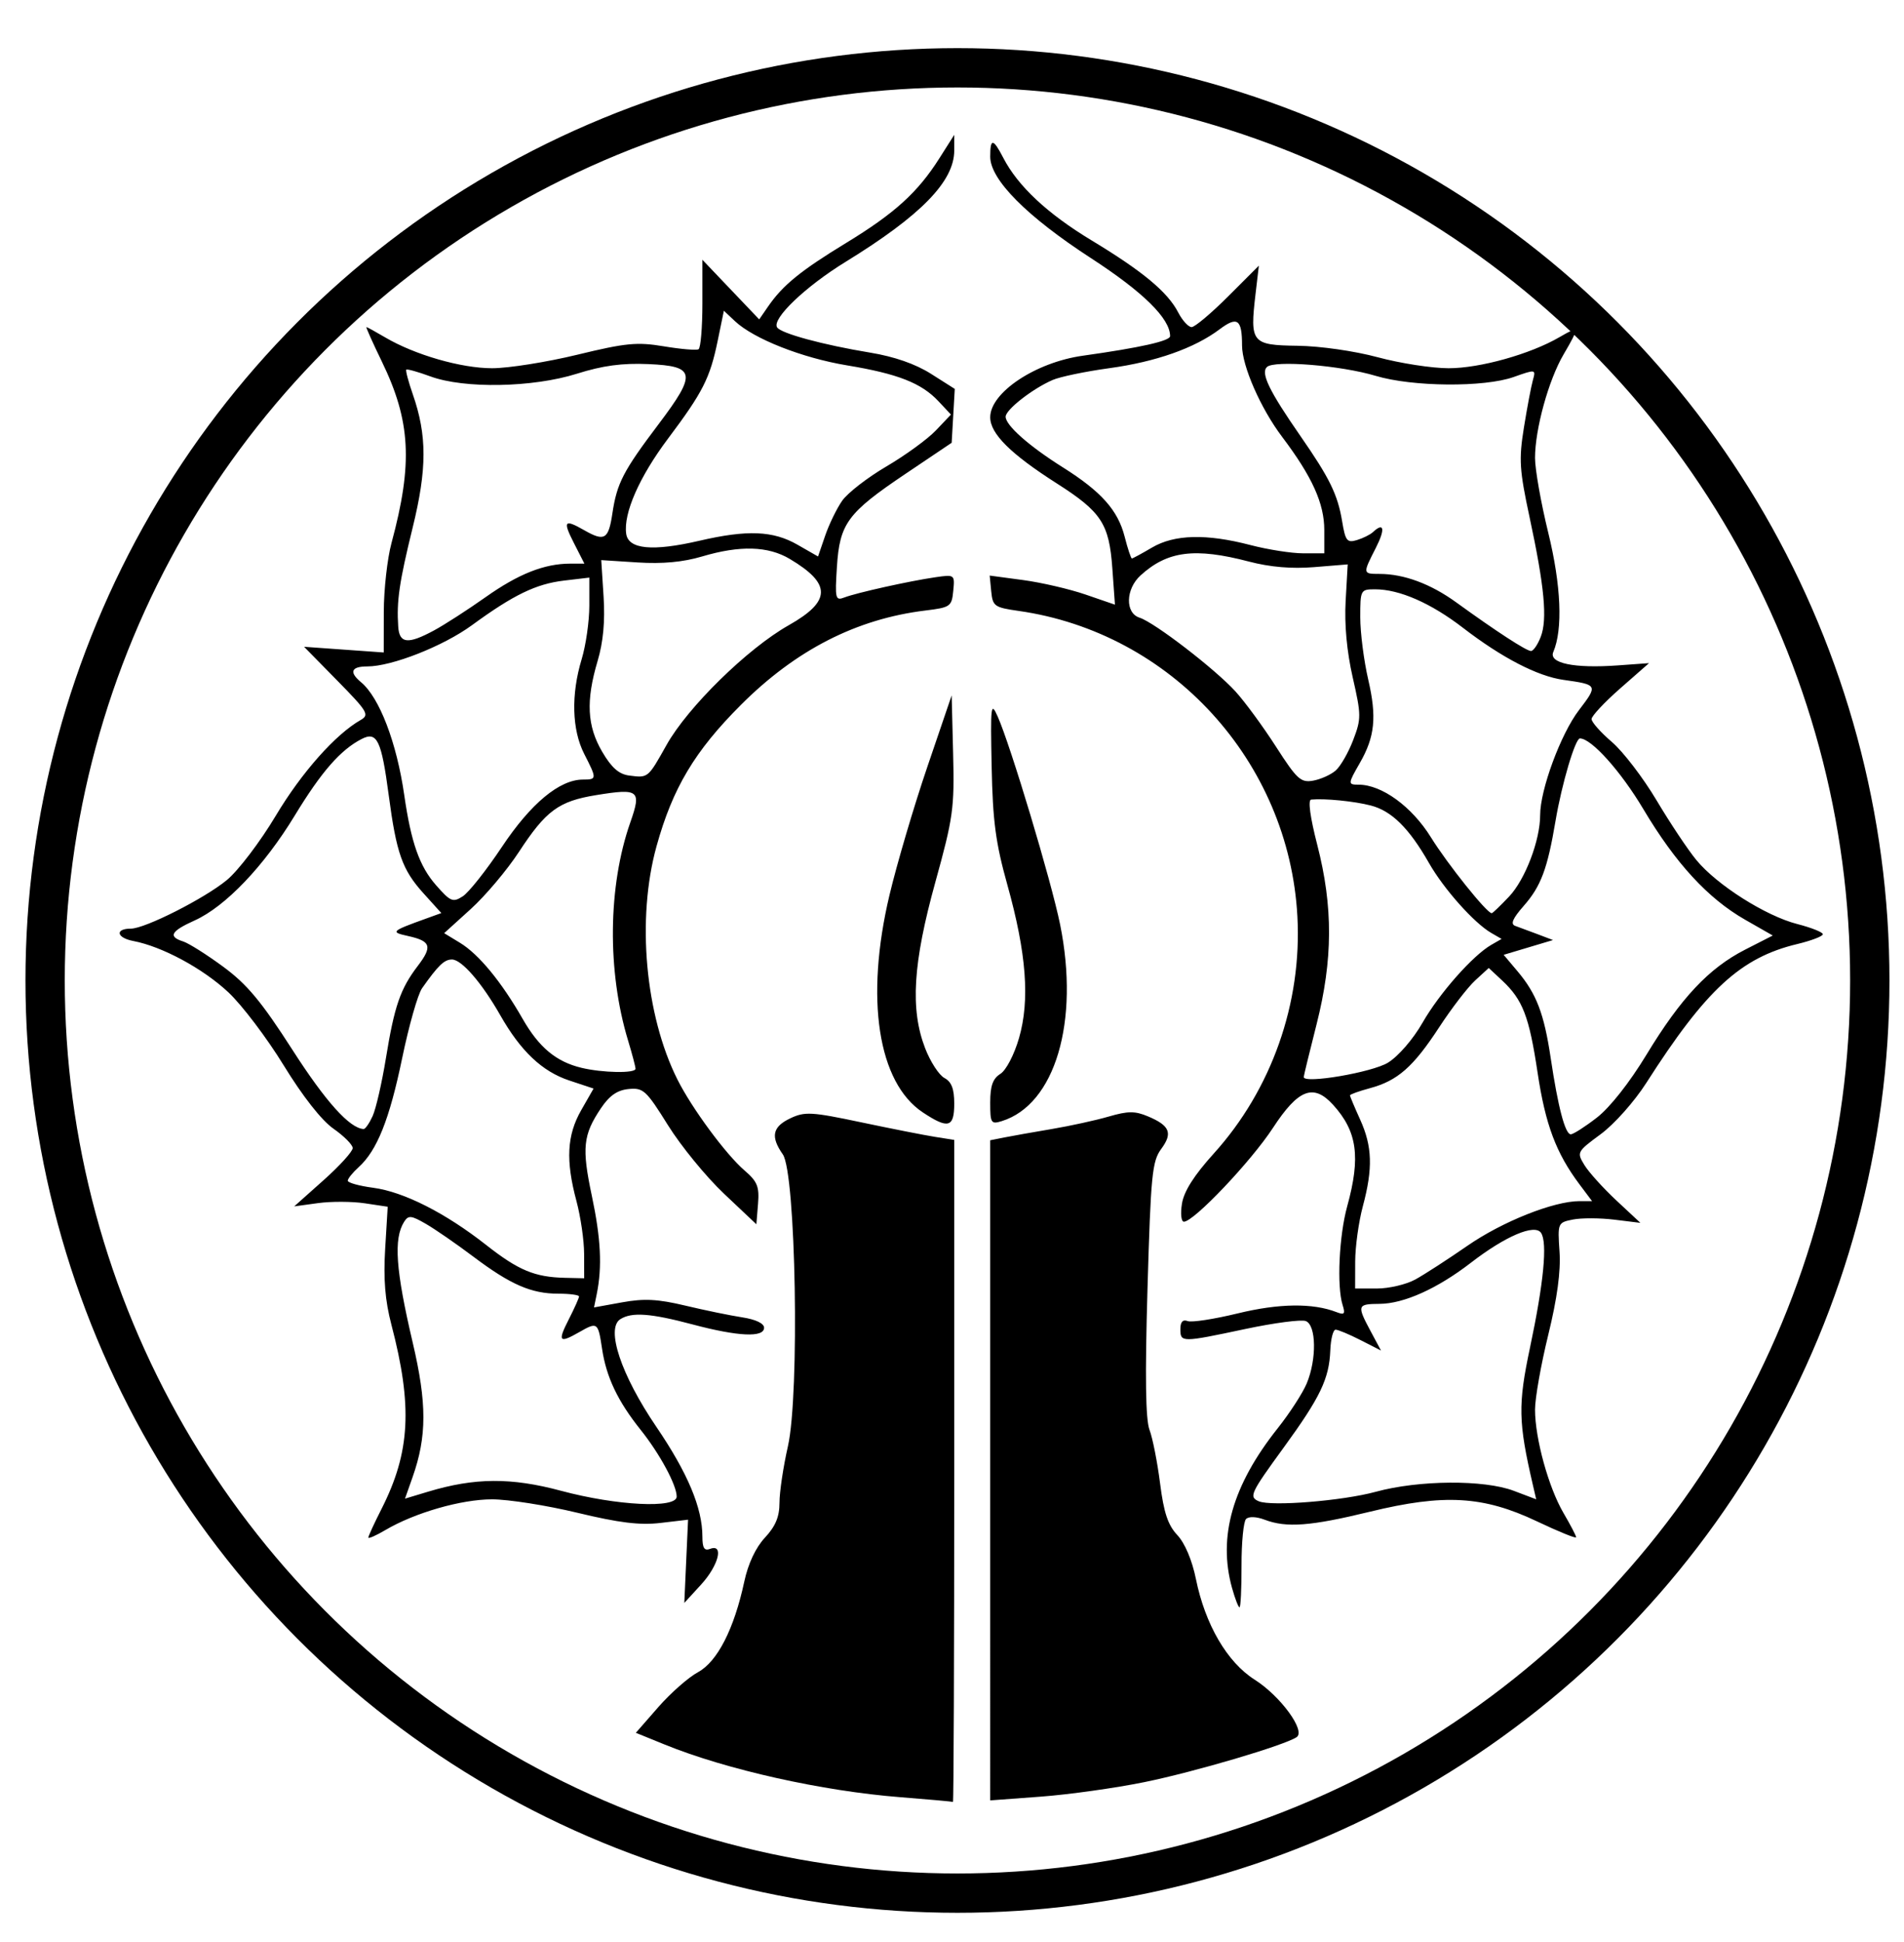 <?xml version="1.0" encoding="UTF-8" standalone="no"?>
<!-- Created with Inkscape (http://www.inkscape.org/) -->

<svg
   version="1.1"
   id="svg1"
   width="872"
   height="889"
   viewBox="0 0 872 889"
   sodipodi:docname="chosen.svg"
   inkscape:version="1.4.2 (f4327f4, 2025-05-13)"
   xml:space="preserve"
   xmlns:inkscape="http://www.inkscape.org/namespaces/inkscape"
   xmlns:sodipodi="http://sodipodi.sourceforge.net/DTD/sodipodi-0.dtd"
   xmlns="http://www.w3.org/2000/svg"
   xmlns:svg="http://www.w3.org/2000/svg"><defs
     id="defs1" /><sodipodi:namedview
     id="namedview1"
     pagecolor="#ffffff"
     bordercolor="#000000"
     borderopacity="0.25"
     inkscape:showpageshadow="2"
     inkscape:pageopacity="0.0"
     inkscape:pagecheckerboard="true"
     inkscape:deskcolor="#d1d1d1"
     inkscape:zoom="0.92822679"
     inkscape:cx="-63.562053"
     inkscape:cy="244.01364"
     inkscape:window-width="3440"
     inkscape:window-height="1369"
     inkscape:window-x="-8"
     inkscape:window-y="-8"
     inkscape:window-maximized="1"
     inkscape:current-layer="g1" /><g
     inkscape:groupmode="layer"
     inkscape:label="Image"
     id="g1"><circle
       style="fill:none;stroke:#000000;stroke-width:18;stroke-dasharray:none;stroke-opacity:1"
       id="path2"
       cx="438.499"
       cy="448.88"
       r="417.838" /><path
       style="fill:#000000;stroke-width:2.354"
       d="m 412.308,822.796 c -35.761,-2.805 -79.636,-12.608 -107.903,-24.108 l -13.2,-5.371 10.264,-11.734 c 5.645,-6.454 13.827,-13.658 18.182,-16.01 8.894,-4.803 16.567,-19.803 21.217,-41.477 1.764,-8.223 5.212,-15.563 9.451,-20.12 4.87,-5.235 6.673,-9.562 6.673,-16.012 0,-4.861 1.732,-16.454 3.849,-25.763 5.425,-23.854 3.665,-125.142 -2.324,-133.692 -5.706,-8.147 -4.773,-12.63 3.441,-16.52 6.632,-3.141 9.676,-2.97 32.366,1.816 13.775,2.906 29.017,5.91 33.872,6.677 l 8.827,1.394 v 151.717 c 0,83.444 -0.265,151.566 -0.588,151.382 -0.324,-0.184 -11.181,-1.166 -24.127,-2.181 z M 453.5,673.151 V 522.038 l 6.473,-1.287 c 3.56,-0.708 13.358,-2.448 21.773,-3.866 8.415,-1.419 20.13,-3.985 26.033,-5.702 8.803,-2.561 12.033,-2.576 17.96,-0.084 10.04,4.221 11.441,7.655 6.084,14.908 -4.166,5.641 -4.779,11.872 -6.289,64.019 -1.166,40.237 -0.885,59.843 0.924,64.601 1.428,3.757 3.604,14.776 4.836,24.487 1.701,13.416 3.596,19.1 7.892,23.669 3.473,3.694 6.761,11.458 8.526,20.132 4.239,20.836 14.302,38.084 26.868,46.053 11.857,7.52 23.526,23.476 19.261,26.337 -5.613,3.765 -46.706,15.9 -69.729,20.592 -13.284,2.707 -34.606,5.697 -47.382,6.644 l -23.229,1.722 z m 110.755,53.888 c -6.532,-23.52 0.198,-47.063 20.911,-73.145 5.474,-6.893 11.454,-16.128 13.29,-20.521 4.627,-11.074 4.392,-26.713 -0.43,-28.563 -2.072,-0.795 -14.518,0.838 -27.658,3.628 -29.259,6.213 -29.775,6.215 -29.775,0.067 0,-3.299 1.11,-4.533 3.317,-3.687 1.824,0.7 12.152,-0.882 22.95,-3.515 18.838,-4.594 34.354,-4.799 45.209,-0.596 3.661,1.417 4.13,0.877 2.82,-3.249 -2.7,-8.507 -1.619,-31.686 2.108,-45.194 6.231,-22.584 4.592,-34.319 -6.492,-46.489 -8.953,-9.83 -15.918,-7.148 -27.511,10.592 -10.041,15.366 -36.24,42.958 -40.787,42.958 -1.236,0 -1.629,-3.699 -0.881,-8.305 0.917,-5.651 5.568,-12.969 14.553,-22.898 26.475,-29.256 40.447,-68.855 38.306,-108.57 -3.825,-70.946 -57.703,-129.933 -127.765,-139.879 -10.964,-1.556 -11.788,-2.147 -12.45,-8.914 l -0.709,-7.248 15.285,2.048 c 8.407,1.126 21.313,4.122 28.682,6.657 l 13.397,4.609 -1.193,-16.674 c -1.459,-20.391 -5.014,-25.814 -25.469,-38.853 -21.11,-13.457 -30.46,-22.746 -30.46,-30.263 0,-11.326 20.782,-25.146 42.369,-28.177 26.384,-3.704 40.016,-6.761 40.016,-8.974 0,-8.044 -12.281,-20.144 -36.232,-35.696 -29.403,-19.092 -46.153,-35.948 -46.153,-46.444 0,-8.591 1.325,-8.486 5.957,0.472 6.727,13.008 20.196,25.594 40.546,37.885 23.373,14.118 34.759,23.59 39.593,32.939 1.909,3.692 4.673,6.712 6.141,6.712 1.469,0 8.999,-6.329 16.734,-14.064 l 14.064,-14.064 -1.522,12.953 c -2.631,22.389 -1.782,23.436 19.246,23.719 10.352,0.139 26.113,2.397 36.746,5.265 10.24,2.762 24.838,5.022 32.44,5.022 14.361,0 37.425,-6.462 50.746,-14.218 9.172,-5.34 9.311,-4.756 1.888,7.914 -6.876,11.735 -13.07,34.208 -13.066,47.402 0.002,5.23 2.729,20.631 6.06,34.225 5.888,24.027 6.741,44.218 2.306,54.584 -2.204,5.152 9.539,7.59 29.585,6.14 l 14.254,-1.031 -13.158,11.541 c -7.237,6.348 -13.158,12.676 -13.158,14.063 0,1.387 4.19,6.108 9.311,10.492 5.121,4.384 14.335,16.415 20.474,26.736 6.14,10.321 14.336,22.616 18.215,27.322 9.423,11.431 31.745,25.581 46.2,29.286 6.447,1.652 11.722,3.758 11.722,4.678 0,0.921 -5.295,2.944 -11.767,4.497 -25.859,6.204 -41.772,20.845 -69.076,63.555 -5.469,8.555 -14.677,18.906 -20.886,23.478 -10.874,8.008 -11.03,8.302 -7.476,14.123 1.996,3.27 8.582,10.565 14.636,16.212 l 11.007,10.267 -11.937,-1.465 c -6.565,-0.806 -15.1,-0.833 -18.966,-0.059 -6.949,1.39 -7.019,1.559 -6.13,14.737 0.607,8.996 -1.07,21.368 -5.158,38.047 -3.331,13.594 -6.058,28.995 -6.06,34.225 -0.005,13.195 6.19,35.668 13.066,47.402 3.169,5.409 5.762,10.388 5.762,11.065 0,0.677 -8.045,-2.59 -17.878,-7.26 -24.618,-11.691 -42.54,-12.729 -76.607,-4.436 -27.139,6.606 -38.187,7.445 -48.153,3.656 -3.799,-1.444 -7.285,-1.577 -8.537,-0.326 -1.164,1.164 -2.097,10.736 -2.074,21.272 0.024,10.536 -0.391,19.156 -0.921,19.156 -0.53,0 -2.066,-3.972 -3.415,-8.827 z m 65.784,-44.055 c 19.744,-5.4 49.611,-5.616 63.239,-0.456 l 10.277,3.891 -1.501,-6.465 c -6.722,-28.959 -6.887,-36.795 -1.325,-63.052 6.274,-29.619 8.04,-47.973 5.046,-52.454 -2.855,-4.272 -16.285,1.439 -32.13,13.664 -15.368,11.857 -30.711,18.759 -41.84,18.825 -10.226,0.06 -10.425,0.67 -4.078,12.513 l 4.749,8.861 -9.363,-4.777 c -5.15,-2.627 -10.291,-4.777 -11.425,-4.777 -1.134,0 -2.228,4.254 -2.432,9.454 -0.509,12.999 -4.562,21.454 -21.309,44.459 -15.31,21.031 -16.064,22.653 -11.458,24.643 5.684,2.457 38.412,-0.189 53.55,-4.33 z m 18.113,-97.181 c 4.136,-2.264 14.91,-9.232 23.943,-15.486 15.951,-11.044 39.466,-20.407 51.252,-20.407 h 5.795 l -5.736,-7.65 c -10.755,-14.344 -15.64,-27.362 -19.224,-51.228 -3.868,-25.752 -6.784,-33.317 -16.249,-42.16 l -6.108,-5.707 -6.218,5.707 c -3.42,3.139 -10.838,12.782 -16.484,21.43 -11.874,18.185 -19.04,24.485 -31.744,27.906 -5.009,1.349 -9.108,2.826 -9.108,3.282 0,0.456 2.095,5.447 4.656,11.09 5.574,12.284 5.885,22.336 1.229,39.684 -1.911,7.12 -3.487,18.507 -3.503,25.304 l -0.028,12.358 10.004,-0.005 c 5.502,-0.002 13.388,-1.856 17.524,-4.119 z m 83.2,-74.143 c 5.968,-4.621 14.967,-16.037 22.73,-28.835 15.743,-25.95 28.549,-39.58 45.153,-48.055 l 12.665,-6.465 -12.665,-7.235 c -17.016,-9.721 -31.843,-25.828 -46.618,-50.643 -10.347,-17.379 -23.796,-32.364 -29.045,-32.364 -2.137,0 -8.322,20.89 -11.15,37.662 -3.733,22.134 -6.676,30 -14.601,39.026 -5.079,5.785 -6.158,8.335 -3.87,9.144 1.745,0.617 6.351,2.328 10.235,3.802 l 7.062,2.68 -11.301,3.381 -11.301,3.381 6.361,7.544 c 8.667,10.279 12.147,19.378 15.183,39.708 3.372,22.578 6.625,34.921 9.203,34.921 1.144,0 6.526,-3.443 11.959,-7.65 z m -95.673,-25.153 c 4.76,-2.942 11.493,-10.724 15.817,-18.282 7.678,-13.42 23.027,-30.793 31.504,-35.66 l 4.708,-2.702 -4.708,-2.719 c -7.866,-4.543 -21.778,-20.144 -28.524,-31.987 -9.114,-15.999 -17.102,-23.898 -26.679,-26.38 -7.602,-1.97 -21.077,-3.306 -27.307,-2.707 -1.547,0.149 -0.486,7.986 2.82,20.835 7.257,28.205 7.156,52.474 -0.341,82.029 -3.237,12.759 -5.885,23.632 -5.885,24.163 0,3.219 31.398,-2.143 38.594,-6.59 z m 55.482,-76.063 c 7.361,-7.797 14.201,-25.74 14.201,-37.253 0,-11.631 9.421,-37.13 17.751,-48.042 8.797,-11.525 8.723,-11.669 -7.092,-13.892 -11.862,-1.668 -28.192,-10.125 -45.986,-23.818 -14.753,-11.352 -29.114,-17.639 -40.292,-17.639 -6.622,0 -6.766,0.271 -6.766,12.8 0,7.04 1.643,19.886 3.652,28.547 3.974,17.134 3.056,26.178 -3.88,38.23 -5.461,9.491 -5.481,9.869 -0.515,9.869 10.603,0 24.374,10.02 33.093,24.078 7.654,12.342 25.621,34.768 27.854,34.768 0.417,0 4.008,-3.443 7.98,-7.65 z M 611.712,352.768 c 2.219,-1.931 5.824,-8.197 8.011,-13.923 3.75,-9.819 3.738,-11.452 -0.205,-28.716 -2.695,-11.8 -3.845,-24.245 -3.236,-35.02 l 0.945,-16.715 -15.367,1.252 c -10.259,0.836 -20.174,-0.007 -29.83,-2.535 -24.808,-6.495 -37.351,-4.896 -49.68,6.334 -6.878,6.264 -7.128,17.228 -0.442,19.35 6.803,2.159 34.508,23.458 43.893,33.743 4.306,4.719 12.658,16.097 18.562,25.284 9.623,14.976 11.384,16.588 17.024,15.581 3.46,-0.618 8.107,-2.703 10.326,-4.635 z m 93.915,-61.193 c 3.112,-8.051 1.728,-22.939 -5.08,-54.637 -4.68,-21.792 -4.982,-26.532 -2.621,-41.193 1.468,-9.112 3.312,-18.861 4.098,-21.665 1.415,-5.047 1.328,-5.062 -8.797,-1.473 -13.536,4.798 -46.374,4.52 -63.188,-0.534 -15.945,-4.793 -46.591,-7.269 -49.835,-4.025 -2.865,2.865 1.113,11.029 15.409,31.626 13.369,19.261 17.028,26.75 19.069,39.028 1.487,8.946 2.253,9.918 6.751,8.562 2.791,-0.841 6.081,-2.47 7.311,-3.619 5.158,-4.819 5.78,-1.467 1.342,7.232 -6.027,11.815 -6.021,11.861 1.718,11.876 11.225,0.024 23.422,4.549 35.147,13.044 18.329,13.278 32.129,22.251 34.223,22.251 1.073,0 3.077,-2.913 4.453,-6.473 z M 527.578,250.699 c 10.254,-6.05 24.932,-6.424 45.131,-1.151 7.955,2.077 18.812,3.776 24.127,3.776 h 9.664 v -10.686 c 0,-12.144 -5.564,-24.43 -19.306,-42.631 -9.842,-13.036 -18.356,-32.445 -18.356,-41.846 0,-11.962 -2.136,-13.512 -10.234,-7.428 -11.583,8.702 -29.191,14.908 -50.631,17.844 -10.82,1.482 -22.471,3.908 -25.892,5.391 -9.232,4.003 -21.52,13.606 -21.52,16.818 0,3.962 10.679,13.413 26.18,23.167 17.587,11.067 25.235,19.634 28.319,31.721 1.404,5.502 2.896,10.004 3.315,10.004 0.42,0 4.561,-2.241 9.202,-4.979 z m -213.318,464.103 0.865,-19.052 -12.62,1.483 c -9.482,1.114 -18.956,-0.044 -38.102,-4.658 -14.015,-3.377 -31.587,-6.141 -39.048,-6.141 -14.112,0 -35.422,6.134 -48.864,14.065 -4.295,2.534 -7.809,4.078 -7.809,3.431 0,-0.647 2.732,-6.568 6.072,-13.159 13.155,-25.959 14.271,-46.979 4.481,-84.369 -2.869,-10.958 -3.675,-20.782 -2.839,-34.615 l 1.167,-19.315 -10.509,-1.576 c -5.78,-0.867 -15.416,-0.903 -21.413,-0.081 l -10.904,1.495 13.442,-11.98 c 7.393,-6.589 13.402,-13.22 13.352,-14.735 -0.049,-1.515 -4.021,-5.502 -8.827,-8.861 -5.432,-3.797 -14.049,-14.762 -22.78,-28.987 -7.723,-12.584 -19.123,-27.633 -25.334,-33.442 -11.681,-10.926 -30.297,-20.966 -43.577,-23.501 -7.681,-1.466 -8.465,-5.646 -1.059,-5.65 6.457,-0.002 33.693,-13.787 43.937,-22.236 5.219,-4.305 15.288,-17.543 22.42,-29.478 11.803,-19.75 27.325,-37.245 38.874,-43.813 4.114,-2.34 3.22,-3.842 -10.72,-18.032 l -15.208,-15.48 18.242,1.303 18.242,1.303 0.028,-18.579 c 0.017,-10.218 1.601,-24.405 3.525,-31.525 9.861,-36.509 8.823,-55.826 -4.472,-83.203 -4.182,-8.613 -7.336,-15.659 -7.008,-15.659 0.328,0 4.171,2.109 8.54,4.687 13.568,8.005 34.835,14.144 48.999,14.144 7.461,0 25.038,-2.786 39.059,-6.19 22.195,-5.389 27.319,-5.886 39.616,-3.838 7.768,1.294 14.918,1.898 15.889,1.343 0.971,-0.555 1.765,-9.999 1.765,-20.987 v -19.979 l 13.009,13.644 13.009,13.644 4.056,-5.88 c 6.746,-9.779 14.875,-16.402 35.705,-29.089 22.3,-13.583 32.835,-23.143 42.776,-38.818 l 6.784,-10.697 v 7.169 c 0,14.145 -15.264,29.776 -49.805,51.003 -18.363,11.285 -33.77,26.012 -31.335,29.952 1.718,2.78 20.992,8.011 42.718,11.593 11.015,1.816 20.681,5.188 27.78,9.69 l 10.887,6.904 -0.711,12.332 -0.711,12.332 -21.004,14.123 c -26.742,17.982 -30.285,22.782 -31.557,42.761 -0.925,14.532 -0.683,15.52 3.421,13.936 5.576,-2.152 29.832,-7.54 41.63,-9.248 8.896,-1.288 8.961,-1.239 8.239,6.227 -0.693,7.162 -1.308,7.596 -12.763,8.994 -31.582,3.855 -59.335,18.049 -84.507,43.221 -21.167,21.167 -31.244,38.05 -38.639,64.734 -9.181,33.131 -5.218,77.268 9.589,106.783 6.604,13.165 22.211,34.307 30.724,41.62 5.882,5.054 6.827,7.391 6.182,15.3 l -0.761,9.335 -14.85,-14.025 c -8.167,-7.714 -19.699,-21.805 -25.626,-31.314 -9.971,-15.998 -11.317,-17.236 -18.029,-16.575 -5.209,0.513 -8.786,2.996 -12.692,8.812 -8.196,12.204 -8.809,18.112 -4.159,40.064 4.141,19.545 4.789,32.542 2.245,45.021 l -1.242,6.091 12.872,-2.333 c 10.084,-1.828 16.352,-1.502 28.938,1.503 8.836,2.11 20.568,4.527 26.07,5.37 6.164,0.945 10.004,2.773 10.004,4.763 0,4.583 -11.886,4.027 -32.795,-1.533 -19.195,-5.104 -27.771,-5.726 -33.038,-2.395 -6.756,4.273 0.353,25.559 16.427,49.189 14.446,21.235 21.159,37.225 21.159,50.395 0,5.201 0.884,6.6 3.531,5.584 6.436,-2.47 3.885,7.595 -4.144,16.357 l -7.675,8.375 z m -4.346,-29.638 c 0,-5.235 -7.767,-19.615 -16.477,-30.506 -10.499,-13.129 -15.75,-24.145 -17.697,-37.129 -1.838,-12.253 -2.086,-12.433 -10.549,-7.595 -9.11,5.208 -9.885,4.264 -4.756,-5.791 2.616,-5.127 4.756,-9.893 4.756,-10.592 0,-0.699 -4.271,-1.271 -9.491,-1.271 -12.39,0 -21.896,-4.144 -38.943,-16.975 -7.669,-5.773 -17.431,-12.514 -21.693,-14.98 -6.749,-3.906 -8.036,-4.032 -9.968,-0.976 -4.909,7.764 -3.899,22.042 3.913,55.294 6.541,27.843 6.526,42.979 -0.062,61.65 l -3.465,9.82 10.653,-3.206 c 21.315,-6.415 37.973,-6.521 60.817,-0.389 25.466,6.836 52.962,8.21 52.962,2.647 z M 267.517,574.038 c -0.017,-6.149 -1.592,-17.007 -3.503,-24.127 -4.996,-18.615 -4.393,-30.171 2.177,-41.66 l 5.651,-9.883 -11.154,-3.705 c -12.4,-4.119 -22.205,-13.394 -31.58,-29.873 -8.439,-14.835 -17.698,-25.51 -22.125,-25.51 -3.52,0 -6.253,2.629 -13.702,13.178 -1.918,2.717 -6.013,17.115 -9.098,31.995 -5.827,28.101 -11.495,42.281 -19.957,49.935 -2.727,2.466 -4.958,5.243 -4.958,6.17 0,0.927 5.245,2.382 11.656,3.232 13.974,1.854 33.048,11.511 51.738,26.195 14.776,11.609 22.227,14.715 36.056,15.032 l 8.827,0.202 z m -96.846,-63.104 c 1.509,-3.312 4.242,-15.229 6.074,-26.481 3.892,-23.911 6.605,-31.764 14.591,-42.235 6.808,-8.925 6.017,-11.364 -4.438,-13.682 -8.247,-1.829 -7.899,-2.159 8.509,-8.084 l 6.716,-2.425 -8.197,-9.074 c -9.703,-10.74 -12.371,-18.274 -15.9,-44.898 -3.338,-25.18 -5.345,-29.351 -12.383,-25.734 -9.703,4.987 -18.451,14.993 -30.646,35.05 -14.097,23.186 -31.744,41.67 -45.859,48.035 -10.914,4.922 -12.267,7.389 -5.269,9.61 2.547,0.808 10.822,6.027 18.387,11.597 10.916,8.036 17.467,15.906 31.728,38.116 15.204,23.68 26.185,35.877 32.557,36.165 0.763,0.034 2.622,-2.648 4.132,-5.96 z m 120.387,-21.635 c -0.014,-0.971 -1.553,-6.798 -3.419,-12.948 -9.626,-31.724 -9.219,-70.648 1.045,-99.875 5.168,-14.717 3.987,-15.651 -15.74,-12.44 -17.077,2.779 -22.915,7.08 -35.292,26.002 -5.437,8.311 -15.365,20.079 -22.063,26.15 l -12.178,11.039 7.267,4.419 c 8.593,5.226 18.946,17.793 28.694,34.83 7.479,13.073 15.357,19.621 26.947,22.401 9.701,2.327 24.77,2.583 24.739,0.422 z M 229.883,387.708 c 13.238,-19.876 26.36,-30.778 37.073,-30.802 6.451,-0.014 6.463,-0.266 0.588,-11.781 -5.628,-11.033 -6.057,-27.161 -1.151,-43.332 1.928,-6.355 3.505,-17.36 3.505,-24.455 v -12.9 l -11.608,1.375 c -12.781,1.514 -23.168,6.545 -42.121,20.403 -13.139,9.607 -36.704,18.893 -47.943,18.893 -7.397,0 -8.441,2.607 -2.89,7.214 8.428,6.995 16.323,27.585 19.796,51.633 3.153,21.825 6.972,32.656 14.563,41.303 6.634,7.556 7.715,8.004 12.259,5.087 2.741,-1.76 10.809,-11.947 17.929,-22.637 z m 75.416,-46.703 c 9.727,-17.316 37.108,-44.133 55.877,-54.727 19.567,-11.045 19.704,-18.97 0.524,-30.386 -9.944,-5.919 -22.826,-6.278 -40.177,-1.122 -8.663,2.575 -18.165,3.455 -29.473,2.732 l -16.688,-1.068 1.068,16.688 c 0.724,11.307 -0.157,20.81 -2.732,29.473 -5.42,18.236 -4.84,29.749 2.093,41.58 4.283,7.308 7.659,10.281 12.358,10.883 8.743,1.12 8.528,1.297 17.15,-14.052 z M 198.789,288.621 c 4.803,-2.595 15.431,-9.452 23.616,-15.237 15.066,-10.647 26.848,-15.315 38.715,-15.339 l 6.521,-0.014 -4.803,-9.415 c -5.177,-10.148 -4.415,-11.1 4.708,-5.885 9.315,5.325 11.126,4.256 12.907,-7.619 2.091,-13.941 4.909,-19.384 21.217,-40.984 17.49,-23.164 16.919,-26.496 -4.7,-27.44 -11.979,-0.523 -20.921,0.68 -32.757,4.407 -20.182,6.356 -51.553,6.939 -67.061,1.246 -5.704,-2.094 -10.689,-3.49 -11.077,-3.102 -0.388,0.388 0.943,5.431 2.957,11.206 6.581,18.867 6.571,34.19 -0.04,61.108 -6.143,25.01 -7.395,33.588 -6.615,45.312 0.52,7.822 4.413,8.238 16.413,1.754 z m 186.933,-59.406 c 2.486,-3.551 11.603,-10.607 20.261,-15.682 8.657,-5.075 18.845,-12.49 22.639,-16.479 l 6.898,-7.252 -5.721,-6.106 c -7.8,-8.325 -18.635,-12.577 -41.818,-16.411 -20.576,-3.403 -42.75,-12.137 -51.367,-20.232 l -5.092,-4.784 -2.833,13.747 c -3.529,17.119 -6.79,23.543 -22.733,44.776 -13.155,17.52 -20.498,34.215 -19.17,43.584 1.009,7.115 12.085,8.168 33.557,3.188 21.885,-5.076 33.689,-4.598 44.888,1.815 l 9.415,5.392 3.278,-9.55 c 1.803,-5.253 5.312,-12.455 7.798,-16.006 z m 36.938,280.088 c -20.615,-13.66 -26.54,-52.18 -15.302,-99.478 3.38,-14.224 11.172,-40.622 17.317,-58.662 l 11.172,-32.8 0.67,26.828 c 0.621,24.862 0.024,29.161 -8.15,58.692 -10.269,37.096 -11.564,58.167 -4.673,76.026 2.378,6.164 6.35,12.292 8.827,13.618 3.272,1.751 4.503,4.96 4.503,11.742 0,10.964 -2.742,11.733 -14.364,4.033 z m 30.841,-4.568 c 0,-7.582 1.184,-10.924 4.634,-13.079 2.631,-1.643 6.324,-8.706 8.543,-16.338 5.056,-17.394 3.429,-38.877 -5.315,-70.17 -5.376,-19.239 -6.692,-29.128 -7.203,-54.139 -0.575,-28.161 -0.358,-29.999 2.731,-23.056 5.964,13.409 24.604,75.479 28.623,95.314 9.002,44.428 -2.275,82.419 -26.717,90.008 -4.93,1.531 -5.296,0.94 -5.296,-8.54 z"
       id="path1" /></g></svg>
